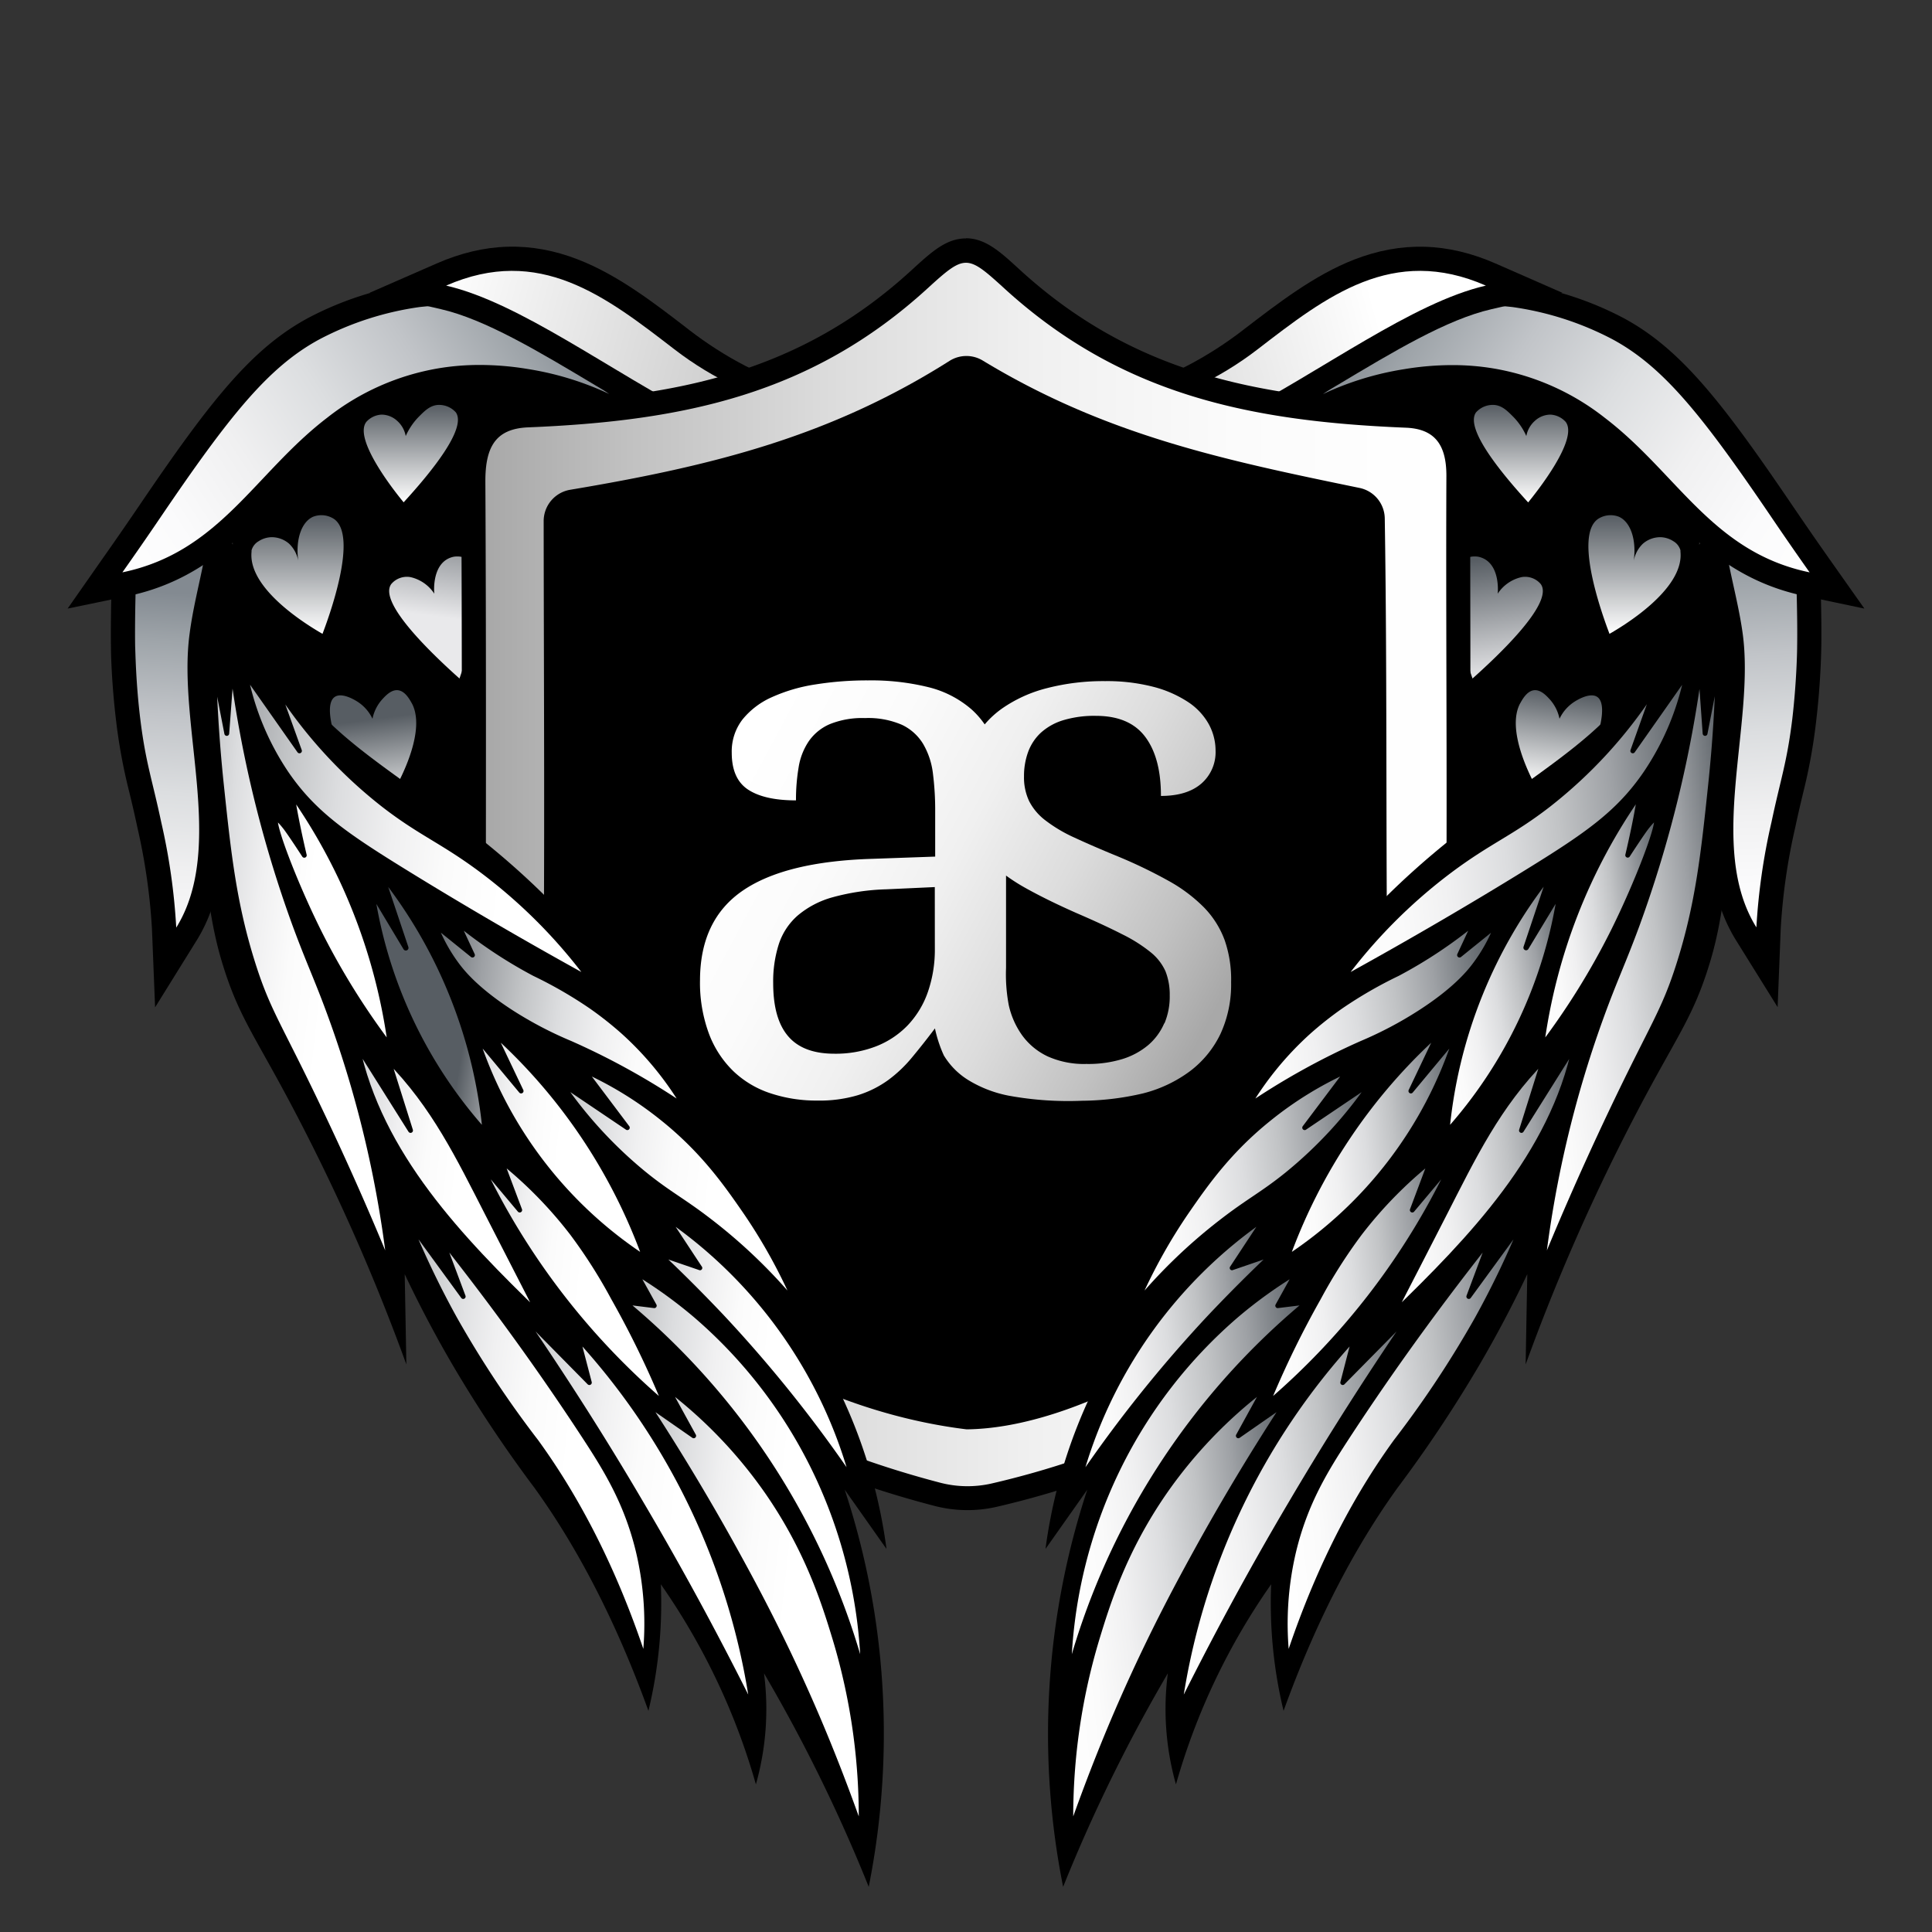 <svg xmlns="http://www.w3.org/2000/svg" xmlns:xlink="http://www.w3.org/1999/xlink" viewBox="0 0 400 400"><rect x="0" y="0" width="400" height="400" fill="#333333" stroke="none"/><defs><style>.a,.ad,.ae,.af,.ag,.ah,.ai,.aj,.ak,.al,.am,.an,.ao,.ap,.aq,.ar,.as,.at,.au,.av,.aw,.ax,.ay,.az,.ba,.bb,.bc,.bd,.be{stroke:#000;}.a{stroke-miterlimit:10;stroke-width:3px;}.b{fill:url(#a);}.c{fill:url(#b);}.d{fill:url(#c);}.e{fill:url(#d);}.f{fill:url(#e);}.g{fill:url(#f);}.h{fill:url(#g);}.i{fill:url(#h);}.j{fill:url(#i);}.k{fill:url(#j);}.l{fill:url(#k);}.m{fill:url(#l);}.n{fill:url(#m);}.o{fill:url(#n);}.p{fill:url(#o);}.q{fill:url(#p);}.r{fill:url(#q);}.s{fill:url(#r);}.t{fill:url(#s);}.u{fill:url(#t);}.v{fill:url(#u);}.w{fill:url(#v);}.x{fill:url(#w);}.y{fill:url(#x);}.z{fill:url(#y);}.aa{fill:url(#z);}.ab{fill:url(#aa);}.ac{fill:url(#ab);}.ad,.ae,.af,.ag,.ah,.ai,.aj,.ak,.al,.am,.an,.ao,.ap,.aq,.ar,.as,.at,.au,.av,.aw,.ax,.ay,.az,.ba,.bb,.bc,.bd,.be{stroke-linecap:round;stroke-linejoin:round;}.ad{fill:url(#ac);}.ae{fill:url(#ad);}.af{fill:url(#ae);}.ag{fill:url(#af);}.ah,.av{stroke-width:1.11px;}.ah{fill:url(#ag);}.ai{fill:url(#ah);}.aj{fill:url(#ai);}.ak{fill:url(#aj);}.al,.az{stroke-width:0.94px;}.al{fill:url(#ak);}.am{fill:url(#al);}.an{fill:url(#am);}.ao{fill:url(#an);}.ap{fill:url(#ao);}.aq{fill:url(#ap);}.ar{fill:url(#aq);}.as{fill:url(#ar);}.at{fill:url(#as);}.au{fill:url(#at);}.av{fill:url(#au);}.aw{fill:url(#av);}.ax{fill:url(#aw);}.ay{fill:url(#ax);}.az{fill:url(#ay);}.ba{fill:url(#az);}.bb{fill:url(#ba);}.bc{fill:url(#bb);}.bd{fill:url(#bc);}.be{fill:url(#bd);}.bf{fill:url(#be);}.bg{fill:url(#bf);}</style><linearGradient id="a" x1="160.55" y1="1203.76" x2="160.55" y2="1173.09" gradientTransform="matrix(0.99, -0.13, 0.03, 0.82, 119.24, -826.22)" gradientUnits="userSpaceOnUse"><stop offset="0" stop-color="#e9e9eb"/><stop offset="1" stop-color="#575d63"/></linearGradient><linearGradient id="b" x1="277.67" y1="149.37" x2="277.67" y2="121.18" gradientTransform="matrix(1, 0, 0, 1, 0, 0)" xlink:href="#a"/><linearGradient id="c" x1="208.08" y1="-223.06" x2="208.08" y2="-247.64" gradientTransform="matrix(1.05, 0.01, -0.04, 1.12, 19.13, 406.33)" gradientUnits="userSpaceOnUse"><stop offset="0" stop-color="#fff"/><stop offset="1" stop-color="#575d63"/></linearGradient><linearGradient id="d" x1="275.79" y1="110.51" x2="275.79" y2="87.94" gradientTransform="matrix(1, 0, 0, 1, 0, 0)" xlink:href="#c"/><linearGradient id="e" x1="925.64" y1="63.16" x2="925.64" y2="43.12" gradientTransform="translate(-588.41 -21.6) rotate(7.58)" xlink:href="#c"/><linearGradient id="f" x1="253.23" y1="132.26" x2="253.23" y2="105.66" gradientTransform="matrix(1, 0, 0, 1, 0, 0)" xlink:href="#c"/><linearGradient id="g" x1="289.33" y1="178.33" x2="289.33" y2="153.36" gradientTransform="matrix(1, 0, 0, 1, 0, 0)" xlink:href="#c"/><linearGradient id="h" x1="-223.39" y1="202.12" x2="-223.39" y2="177.75" gradientTransform="translate(462.99 -43.6) rotate(-5.99)" xlink:href="#c"/><linearGradient id="i" x1="0.47" y1="230.85" x2="0.47" y2="202.4" gradientTransform="translate(234.06 -16.97) rotate(-3.04)" xlink:href="#c"/><linearGradient id="j" x1="314.96" y1="104.02" x2="314.96" y2="83.83" gradientTransform="matrix(1, 0, 0, 1, 0, 0)" xlink:href="#c"/><linearGradient id="k" x1="363.57" y1="200.61" x2="363.57" y2="110.59" gradientTransform="translate(-6.16 21.14) rotate(-3.36)" gradientUnits="userSpaceOnUse"><stop offset="0" stop-color="#fff"/><stop offset="0.19" stop-color="#fbfbfc"/><stop offset="0.36" stop-color="#f0f0f1"/><stop offset="0.54" stop-color="#dcdee0"/><stop offset="0.72" stop-color="#c1c4c8"/><stop offset="0.89" stop-color="#9ea4a9"/><stop offset="1" stop-color="#838a91"/></linearGradient><linearGradient id="l" x1="379.19" y1="124.03" x2="283.83" y2="62.1" gradientTransform="matrix(1, 0, 0, 1, 0, 0)" xlink:href="#k"/><linearGradient id="m" x1="-3792.28" y1="-5930.83" x2="-3857.75" y2="-5846.13" gradientTransform="matrix(0.38, -0.92, -0.92, -0.38, -3735.93, -5699.06)" gradientUnits="userSpaceOnUse"><stop offset="0" stop-color="#fff"/><stop offset="0.48" stop-color="#d7d7d7"/><stop offset="1" stop-color="#b0b0b0"/></linearGradient><linearGradient id="n" x1="-4968.61" y1="374.59" x2="-4968.61" y2="343.92" gradientTransform="matrix(-0.99, -0.13, -0.03, 0.82, -4823.36, -826.22)" xlink:href="#a"/><linearGradient id="o" x1="-4826.45" y1="149.37" x2="-4826.45" y2="121.18" gradientTransform="matrix(-1, 0, 0, 1, -4704.12, 0)" xlink:href="#a"/><linearGradient id="p" x1="-4634.21" y1="-160.02" x2="-4634.21" y2="-184.6" gradientTransform="matrix(-1.05, 0.01, 0.04, 1.12, -4723.24, 406.33)" xlink:href="#c"/><linearGradient id="q" x1="-4828.33" y1="110.51" x2="-4828.33" y2="87.94" gradientTransform="matrix(-1, 0, 0, 1, -4704.12, 0)" xlink:href="#c"/><linearGradient id="r" x1="-4133.93" y1="736.05" x2="-4133.93" y2="716.01" gradientTransform="matrix(-0.99, 0.13, 0.13, 0.99, -4115.71, -21.6)" xlink:href="#c"/><linearGradient id="s" x1="-4850.89" y1="132.26" x2="-4850.89" y2="105.66" gradientTransform="matrix(-1, 0, 0, 1, -4704.12, 0)" xlink:href="#c"/><linearGradient id="t" x1="-4814.79" y1="178.33" x2="-4814.79" y2="153.36" gradientTransform="matrix(-1, 0, 0, 1, -4704.12, 0)" xlink:href="#c"/><linearGradient id="u" x1="-5299.64" y1="-330.54" x2="-5299.64" y2="-354.92" gradientTransform="matrix(-0.99, -0.1, -0.1, 0.99, -5167.11, -43.6)" xlink:href="#c"/><linearGradient id="v" x1="-5096.45" y1="-40.09" x2="-5096.45" y2="-68.55" gradientTransform="matrix(-1, -0.05, -0.05, 1, -4938.17, -16.97)" xlink:href="#c"/><linearGradient id="w" x1="-4789.16" y1="104.02" x2="-4789.16" y2="83.83" gradientTransform="matrix(-1, 0, 0, 1, -4704.12, 0)" xlink:href="#c"/><linearGradient id="x" x1="-4740.53" y1="200.61" x2="-4740.53" y2="110.59" gradientTransform="matrix(-1, -0.06, -0.06, 1, -4689.68, -271.82)" xlink:href="#k"/><linearGradient id="y" x1="-4724.93" y1="124.03" x2="-4820.29" y2="62.1" gradientTransform="matrix(-1, 0, 0, 1, -4704.12, 0)" xlink:href="#k"/><linearGradient id="z" x1="-5731.79" y1="-1209.57" x2="-5797.26" y2="-1124.87" gradientTransform="matrix(-0.38, -0.92, 0.92, -0.38, -968.18, -5699.06)" xlink:href="#m"/><linearGradient id="aa" x1="299.51" y1="181.01" x2="100.49" y2="181.01" gradientUnits="userSpaceOnUse"><stop offset="0" stop-color="#fff"/><stop offset="0.22" stop-color="#fbfbfb"/><stop offset="0.43" stop-color="#f0f0f0"/><stop offset="0.64" stop-color="#dcdcdc"/><stop offset="0.85" stop-color="#c1c1c1"/><stop offset="1" stop-color="#a8a8a8"/></linearGradient><linearGradient id="ab" x1="153.41" y1="159.59" x2="250.43" y2="211.39" xlink:href="#aa"/><linearGradient id="ac" x1="18.66" y1="405.63" x2="47.42" y2="405.63" gradientTransform="translate(253.55 -209.2) rotate(-6.28)" gradientUnits="userSpaceOnUse"><stop offset="0" stop-color="#fff"/><stop offset="0.16" stop-color="#fbfbfb"/><stop offset="0.31" stop-color="#f0f0f1"/><stop offset="0.47" stop-color="#dcdddf"/><stop offset="0.62" stop-color="#c1c3c5"/><stop offset="0.77" stop-color="#9ea1a5"/><stop offset="0.91" stop-color="#73787d"/><stop offset="1" stop-color="#575d63"/></linearGradient><linearGradient id="ad" x1="-20.91" y1="384.64" x2="57.04" y2="384.64" xlink:href="#ac"/><linearGradient id="ae" x1="-46" y1="474.67" x2="-2.43" y2="474.67" xlink:href="#ac"/><linearGradient id="af" x1="-38.5" y1="446.77" x2="1.22" y2="446.77" xlink:href="#ac"/><linearGradient id="ag" x1="-293.9" y1="421.3" x2="-262.21" y2="421.3" gradientTransform="translate(513.96 -254.68) rotate(-9.71)" xlink:href="#ac"/><linearGradient id="ah" x1="-17.98" y1="456.62" x2="25.58" y2="456.62" xlink:href="#ac"/><linearGradient id="ai" x1="-212.53" y1="422.19" x2="-156.01" y2="422.19" gradientTransform="matrix(0.99, -0.14, 0.14, 0.99, 405.59, -234.57)" xlink:href="#ac"/><linearGradient id="aj" x1="-70.75" y1="452.7" x2="-17.23" y2="452.7" xlink:href="#ac"/><linearGradient id="ak" x1="-86.27" y1="484.39" x2="-41.35" y2="484.39" xlink:href="#ac"/><linearGradient id="al" x1="-92.9" y1="510.22" x2="-35.33" y2="510.22" xlink:href="#ac"/><linearGradient id="am" x1="-95.91" y1="537.77" x2="-42.1" y2="537.77" xlink:href="#ac"/><linearGradient id="an" x1="-70.93" y1="520.32" x2="-13.68" y2="520.32" xlink:href="#ac"/><linearGradient id="ao" x1="-47.54" y1="508.56" x2="11.02" y2="508.56" xlink:href="#ac"/><linearGradient id="ap" x1="13.78" y1="415.9" x2="63.65" y2="415.9" xlink:href="#ac"/><linearGradient id="aq" x1="-5054.85" y1="-152.5" x2="-5026.09" y2="-152.5" gradientTransform="matrix(-0.99, -0.11, -0.11, 0.99, -4957.66, -209.2)" xlink:href="#ac"/><linearGradient id="ar" x1="-5094.43" y1="-173.49" x2="-5016.47" y2="-173.49" gradientTransform="matrix(-0.99, -0.11, -0.11, 0.99, -4957.66, -209.2)" xlink:href="#ac"/><linearGradient id="as" x1="-5119.51" y1="-83.45" x2="-5075.94" y2="-83.45" gradientTransform="matrix(-0.99, -0.11, -0.11, 0.99, -4957.66, -209.2)" xlink:href="#ac"/><linearGradient id="at" x1="-5112.02" y1="-111.36" x2="-5072.29" y2="-111.36" gradientTransform="matrix(-0.99, -0.11, -0.11, 0.99, -4957.66, -209.2)" xlink:href="#ac"/><linearGradient id="au" x1="-5324.88" y1="-439.63" x2="-5293.2" y2="-439.63" gradientTransform="matrix(-0.99, -0.17, -0.17, 0.99, -5218.08, -254.68)" xlink:href="#ac"/><linearGradient id="av" x1="-5091.49" y1="-101.51" x2="-5047.93" y2="-101.51" gradientTransform="matrix(-0.99, -0.11, -0.11, 0.99, -4957.66, -209.2)" xlink:href="#ac"/><linearGradient id="aw" x1="-5263.48" y1="-312.63" x2="-5206.95" y2="-312.63" gradientTransform="matrix(-0.99, -0.14, -0.14, 0.99, -5109.71, -234.57)" xlink:href="#ac"/><linearGradient id="ax" x1="-5144.26" y1="-105.43" x2="-5090.74" y2="-105.43" gradientTransform="matrix(-0.99, -0.11, -0.11, 0.99, -4957.66, -209.2)" xlink:href="#ac"/><linearGradient id="ay" x1="-5159.78" y1="-73.74" x2="-5114.87" y2="-73.74" gradientTransform="matrix(-0.99, -0.11, -0.11, 0.99, -4957.66, -209.2)" xlink:href="#ac"/><linearGradient id="az" x1="-5166.41" y1="-47.9" x2="-5108.84" y2="-47.9" gradientTransform="matrix(-0.99, -0.11, -0.11, 0.99, -4957.66, -209.2)" xlink:href="#ac"/><linearGradient id="ba" x1="-5169.43" y1="-20.36" x2="-5115.61" y2="-20.36" gradientTransform="matrix(-0.99, -0.11, -0.11, 0.99, -4957.66, -209.2)" xlink:href="#ac"/><linearGradient id="bb" x1="-5144.44" y1="-37.81" x2="-5087.19" y2="-37.81" gradientTransform="matrix(-0.99, -0.11, -0.11, 0.99, -4957.66, -209.2)" xlink:href="#ac"/><linearGradient id="bc" x1="-5121.05" y1="-49.57" x2="-5062.49" y2="-49.57" gradientTransform="matrix(-0.99, -0.11, -0.11, 0.99, -4957.66, -209.2)" xlink:href="#ac"/><linearGradient id="bd" x1="-5059.73" y1="-142.23" x2="-5009.86" y2="-142.23" gradientTransform="matrix(-0.99, -0.11, -0.11, 0.99, -4957.66, -209.2)" xlink:href="#ac"/><linearGradient id="be" x1="338.41" y1="131.27" x2="338.41" y2="106.7" gradientTransform="matrix(1, 0, 0, 1, 0, 0)" xlink:href="#c"/><linearGradient id="bf" x1="-4765.71" y1="131.27" x2="-4765.71" y2="106.7" gradientTransform="matrix(-1, 0, 0, 1, -4704.12, 0)" xlink:href="#c"/></defs><path class="a" d="M228.27,179.65l8.23-7.87a104.44,104.44,0,0,1-11.34,29.13c-6.24,10.77-16.73,24.15-16.83,24.29h0l12.1-6.25.35-.18A61.23,61.23,0,0,0,235,208.91c-4.12,8.25-9,17.78-14,26.21l-5.44,9.14,9.41-4.95a92.3,92.3,0,0,0,28.13-22.73c2.67-5.38,10.25-14.74,10.25-14.74l25.06-20.55c.11-.17,29.82-20.8,29.82-20.8,23-14.45,31.8-28.33,33.31-45.63-14.09,11.38-35.09,14.18-59.8,17.26-25.91,3.22-36.19,1.17-53.37.14l-7.19,4.35a96.82,96.82,0,0,1-2.86,43Z"/><path d="M351.49,114.86A19.76,19.76,0,0,0,350.13,103c-1.16-2.42-8.67-11.84-18.71-18.48-4.74-3.14-16.44-10.65-33-10.61a57.18,57.18,0,0,0-31.8,10c-5.29,3.34-12,10.56-20.59,19.37-9.55,9.84-13.21,25-13.21,25l-1.66,8.34c13.75.58,25.35,1.65,42.48,0C303.58,133.84,335.3,128.75,351.49,114.86Z"/><path class="b" d="M319,120.93a4.23,4.23,0,0,0-4-1.44,8,8,0,0,0-4.92,3.43c.07-.51.52-6.69-4-7.65a4.72,4.72,0,0,0-3.05.53c-5.08,2.88-.73,17.31,1.84,24.68C309.75,136.11,321.84,124.88,319,120.93Z"/><path class="c" d="M271.25,121.24a4.19,4.19,0,0,0-3.17.75c-4.18,3.32,2.73,19.22,6.61,27.38,4.44-2.73,10.37-7.51,12.77-14.83.72-2.22,2.05-6.27,0-8.39-1.45-1.5-4-1.43-5.56-1-3.54,1.07-4.78,5-4.92,5.54C276.23,125.43,274.05,121.74,271.25,121.24Z"/><path class="d" d="M243.71,133.22a4.82,4.82,0,0,0-4.62.44c-5.56,4,.62,23.32,1.68,26.59,2.64-1.54,16.64-9.93,16.08-18.73l0-.32a3.38,3.38,0,0,0-1.48-2.12,5.07,5.07,0,0,0-2.72-1,5.71,5.71,0,0,0-3.95,1.45,7.56,7.56,0,0,0-2.11,3.94C247.37,138.49,246.18,134.43,243.71,133.22Z"/><path class="e" d="M270.11,90.39c1.8-.28,3.33,1.21,3.69,1.55a6,6,0,0,1,1.76,3.74,13.24,13.24,0,0,1,1.61-4.06c.89-1.48,2-3.38,3.86-3.65a4.4,4.4,0,0,1,3.52,1.35c3.13,3.51-5.67,16.44-9.05,21.19-.9-.88-11.34-11.27-8.72-17C267,93,268.1,90.7,270.11,90.39Z"/><path class="f" d="M317.64,142.9c1.38-.13,2.55,1.16,3.24,1.91a8.49,8.49,0,0,1,2,4,8.52,8.52,0,0,1,3.1-3.53c.47-.3,3.19-2,4.7-1s.94,4.2.76,5.2c-1.28,7.1-10.06,11.54-13.6,13.12-1.14-2.14-5.91-11.46-3.18-16.85C315.09,145,316.06,143.05,317.64,142.9Z"/><path class="g" d="M246.12,111.33a4.06,4.06,0,0,1,3.67-.61,4.24,4.24,0,0,1,2.33,3.18c2.5-5.35,5.7-8.68,8.18-8.19a2.7,2.7,0,0,1,1.27.66c2.35,2.25-.42,8.66-1.83,11.92a53.17,53.17,0,0,1-8.94,14,20.67,20.67,0,0,1-3.64-4.18A20.4,20.4,0,0,1,244,118.5C244,116.34,243.88,112.93,246.12,111.33Z"/><path class="h" d="M285.45,153.57a4.31,4.31,0,0,1,2.22,2.33,8.14,8.14,0,0,1,.18,6.17c1.66-3.31,4.3-5.3,6.81-5.09a4.78,4.78,0,0,1,3.56,2.08c2.7,4.7-9.56,16.45-12.57,19.27a44.45,44.45,0,0,1-4.36-11.4c-.92-4-2.44-10.62.45-12.77A4.13,4.13,0,0,1,285.45,153.57Z"/><path class="i" d="M256.31,157.09c1.57.52,2.24,2.12,2.61,3a9.78,9.78,0,0,1-.29,7.35c2-4.21,5.75-6.22,8.47-5.36a5,5,0,0,1,3.13,3.19c1.25,3.87-2.64,8.06-4.18,9.71a22.93,22.93,0,0,1-12.62,6.64,43.51,43.51,0,0,1-2.85-14.77c-.11-7.39,1.88-8.89,2.52-9.29A4.18,4.18,0,0,1,256.31,157.09Z"/><path class="j" d="M240.34,213.87a50,50,0,0,1-5.34-15.8c-1.09-7.06.2-9.4,1.27-10.6.14-.15,2.23-2.44,4.46-2,2.66.48,4.91,4.72,4.46,10.66,0,0,2.9-5.69,5.5-6.16a5.6,5.6,0,0,1,6.08,3.62c.5,1.62-.11,3.58-4.87,9.05A98.44,98.44,0,0,1,240.34,213.87Z"/><path class="k" d="M309.39,83.84c1.65.13,2.79,1.32,4,2.54a13.59,13.59,0,0,1,2.62,3.9,5.52,5.52,0,0,1,1.77-3.15A4.82,4.82,0,0,1,321,85.84a4.55,4.55,0,0,1,3.16,1.51c2.72,3.59-6.1,14.61-7.77,16.67-5.65-6.17-13.09-15.27-10.82-18.61A4.64,4.64,0,0,1,309.39,83.84Z"/><path class="l" d="M361.52,193.36c-6.86-11-5.37-25.16-3.93-38.84.87-8.28,1.69-16.09.73-23-.44-3.22-1.16-6.48-1.85-9.64-.41-1.82-.82-3.71-1.19-5.6l-1.06-5.49,4.8,2.87c3.31,2,10.53,2.89,13,3.08l2.21.16.11,2.21c0,.06.31,8.38.21,14.73,0,1.76-.18,8.06-1.06,15.29a110,110,0,0,1-2.67,14.23c-.5,2.1-1.07,4.48-1.69,7.46a126.43,126.43,0,0,0-3,21.32l-.32,8.14Z"/><path d="M357.74,115.8c4.55,2.73,14.13,3.43,14.13,3.43s.31,8.27.21,14.58c0,1.08-.13,7.51-1,15-1.11,9.11-2.41,12.38-4.33,21.48A129.67,129.67,0,0,0,363.64,192c-10.35-16.62-.23-42-2.84-60.86-.72-5.2-2.07-10.23-3.06-15.38m-7-10,2.13,11c.37,1.93.79,3.84,1.2,5.68.71,3.25,1.38,6.31,1.82,9.44.91,6.6.1,14.27-.75,22.38-1.48,14.11-3,28.7,4.3,40.44l8.6,13.82.64-16.27a124.94,124.94,0,0,1,3-20.91c.62-2.94,1.19-5.3,1.69-7.39A113.16,113.16,0,0,0,376,149.43c.89-7.35,1.05-13.76,1.08-15.55.09-5.8-.16-13.21-.21-14.74v-4.56l-4.63-.34c-3.5-.26-9.52-1.28-11.94-2.73l-9.6-5.74Z"/><path class="m" d="M374.15,121c-14.14-2.94-22.4-11.68-30.39-20.14a110.53,110.53,0,0,0-13-12.36,48.05,48.05,0,0,0-21.91-9.72,49.53,49.53,0,0,0-8.18-.67,59.44,59.44,0,0,0-9.53.81A60.12,60.12,0,0,0,275,83.82l-2.38-4.38a71.21,71.21,0,0,0,12-11.22l.84-1.12a27.7,27.7,0,0,0,3.35-5l.57-1.4,1.5-.15c1.31-.12,3.61-.19,6.5-.19a143.41,143.41,0,0,1,16.17.78A66,66,0,0,1,334.94,68c11.2,6,19.55,16.56,34,37.91,2.58,3.8,5.18,7.56,7.72,11.16l3.65,5.18Z"/><path d="M297.3,62.81a140,140,0,0,1,15.83.76,63.41,63.41,0,0,1,20.63,6.63c10.68,5.73,18.79,15.94,33.15,37.11q3.82,5.63,7.75,11.19c-20.16-4.18-27.35-20.51-42.41-32a50.92,50.92,0,0,0-23-10.21,51.59,51.59,0,0,0-8.6-.7,60.76,60.76,0,0,0-9.92.84,62.43,62.43,0,0,0-16.83,5.16,73.27,73.27,0,0,0,12.65-11.84c1.89-2.53,3.7-4.77,4.5-6.73,1.24-.12,3.54-.18,6.26-.18m0-5c-1.72,0-4.87,0-6.73.2l-3,.29-1.14,2.81a27.31,27.31,0,0,1-3,4.49l-.85,1.12c-2.54,3.4-9.57,9.52-11.29,10.6L276,86.08a58.25,58.25,0,0,1,15.49-4.75,57.53,57.53,0,0,1,9.14-.77,46.75,46.75,0,0,1,7.77.63,45.66,45.66,0,0,1,20.8,9.25,107.65,107.65,0,0,1,12.73,12.09c8.25,8.74,16.79,17.77,31.7,20.87L386,126l-7.3-10.35c-2.56-3.63-5.14-7.37-7.69-11.12-14.73-21.71-23.27-32.45-34.93-38.71a68.09,68.09,0,0,0-22.31-7.17,145.36,145.36,0,0,0-16.51-.81Z"/><path d="M323.47,60.62l-13.84-6.07c-9.91-4.34-19.47-4.61-29.23-.82-8.27,3.21-15.73,9-22.94,14.52l-.12.1C242.9,79.47,223.75,86.44,204.5,80.89l-2.31-.34-3,7.68,1,1.06c9.89,10.37,22.74,13.51,38.18,9.33,12.79-3.46,25.83-11.28,38.44-18.84,11.7-7,22.76-13.66,32-15.77Z"/><path class="n" d="M307.63,59.13c-19.28-8.44-32.93,2.15-47.24,13.18-16.33,12.58-36.34,16.47-56.61,13.53C232.55,116,277.2,66.14,307.63,59.13Z"/><path class="a" d="M171.73,179.65l-8.23-7.87a104.44,104.44,0,0,0,11.34,29.13c6.24,10.77,16.73,24.15,16.83,24.29h0L179.57,219l-.35-.18A61.23,61.23,0,0,1,165,208.91c4.12,8.25,9,17.78,14,26.21l5.44,9.14-9.41-4.95A92.3,92.3,0,0,1,147,216.58c-2.67-5.38-10.25-14.74-10.25-14.74l-25.06-20.55c-.11-.17-29.82-20.8-29.82-20.8C58.8,146,50,132.16,48.51,114.86,62.6,126.24,83.6,129,108.31,132.12c25.91,3.22,36.19,1.17,53.37.14l7.19,4.35a96.82,96.82,0,0,0,2.86,43Z"/><path d="M48.51,114.86A19.76,19.76,0,0,1,49.87,103c1.16-2.42,8.67-11.84,18.71-18.48,4.74-3.14,16.44-10.65,33-10.61a57.18,57.18,0,0,1,31.8,10c5.29,3.34,12.05,10.56,20.59,19.37,9.55,9.84,13.21,25,13.21,25l1.66,8.34c-13.75.58-25.35,1.65-42.48,0C96.42,133.84,64.7,128.75,48.51,114.86Z"/><path class="o" d="M81,120.93a4.23,4.23,0,0,1,4-1.44,8,8,0,0,1,4.92,3.43c-.07-.51-.52-6.69,4-7.65a4.72,4.72,0,0,1,3.05.53c5.08,2.88.73,17.31-1.84,24.68C90.25,136.11,78.16,124.88,81,120.93Z"/><path class="p" d="M128.75,121.24a4.19,4.19,0,0,1,3.17.75c4.18,3.32-2.73,19.22-6.61,27.38-4.44-2.73-10.37-7.51-12.77-14.83-.72-2.22-2.05-6.27,0-8.39,1.45-1.5,4-1.43,5.56-1,3.54,1.07,4.78,5,4.92,5.54C123.77,125.43,126,121.74,128.75,121.24Z"/><path class="q" d="M156.29,133.22a4.82,4.82,0,0,1,4.62.44c5.56,4-.62,23.32-1.68,26.59-2.64-1.54-16.64-9.93-16.08-18.73l0-.32a3.38,3.38,0,0,1,1.48-2.12,5.07,5.07,0,0,1,2.72-1,5.71,5.71,0,0,1,3.95,1.45,7.56,7.56,0,0,1,2.11,3.94C152.63,138.49,153.82,134.43,156.29,133.22Z"/><path class="r" d="M129.89,90.39c-1.8-.28-3.33,1.21-3.69,1.55a6,6,0,0,0-1.76,3.74,13.24,13.24,0,0,0-1.61-4.06c-.89-1.48-2-3.38-3.86-3.65a4.4,4.4,0,0,0-3.52,1.35c-3.13,3.51,5.67,16.44,9,21.19.9-.88,11.34-11.27,8.72-17C133,93,131.9,90.7,129.89,90.39Z"/><path class="s" d="M82.36,142.9c-1.38-.13-2.55,1.16-3.24,1.91a8.49,8.49,0,0,0-2,4,8.52,8.52,0,0,0-3.1-3.53c-.47-.3-3.19-2-4.7-1s-.94,4.2-.76,5.2c1.28,7.1,10.06,11.54,13.6,13.12,1.14-2.14,5.91-11.46,3.18-16.85C84.91,145,83.94,143.05,82.36,142.9Z"/><path class="t" d="M153.88,111.33a4.06,4.06,0,0,0-3.67-.61,4.24,4.24,0,0,0-2.33,3.18c-2.5-5.35-5.7-8.68-8.18-8.19a2.7,2.7,0,0,0-1.27.66c-2.35,2.25.42,8.66,1.83,11.92a53.17,53.17,0,0,0,8.94,14,20.67,20.67,0,0,0,3.64-4.18A20.4,20.4,0,0,0,156,118.5C156.05,116.34,156.12,112.93,153.88,111.33Z"/><path class="u" d="M114.55,153.57a4.31,4.31,0,0,0-2.22,2.33,8.14,8.14,0,0,0-.18,6.17c-1.66-3.31-4.3-5.3-6.81-5.09a4.78,4.78,0,0,0-3.56,2.08c-2.7,4.7,9.56,16.45,12.57,19.27a44.45,44.45,0,0,0,4.36-11.4c.92-4,2.44-10.62-.45-12.77A4.13,4.13,0,0,0,114.55,153.57Z"/><path class="v" d="M143.69,157.09c-1.57.52-2.24,2.12-2.61,3a9.78,9.78,0,0,0,.29,7.35c-2-4.21-5.75-6.22-8.47-5.36a5,5,0,0,0-3.13,3.19c-1.25,3.87,2.64,8.06,4.18,9.71a22.93,22.93,0,0,0,12.62,6.64,43.51,43.51,0,0,0,2.85-14.77c.11-7.39-1.88-8.89-2.52-9.29A4.18,4.18,0,0,0,143.69,157.09Z"/><path class="w" d="M159.66,213.87a50,50,0,0,0,5.34-15.8c1.09-7.06-.2-9.4-1.27-10.6-.14-.15-2.23-2.44-4.46-2-2.66.48-4.91,4.72-4.46,10.66,0,0-2.9-5.69-5.5-6.16a5.6,5.6,0,0,0-6.08,3.62c-.5,1.62.11,3.58,4.87,9.05A98.44,98.44,0,0,0,159.66,213.87Z"/><path class="x" d="M90.61,83.84c-1.65.13-2.79,1.32-4,2.54A13.59,13.59,0,0,0,84,90.28a5.52,5.52,0,0,0-1.77-3.15A4.82,4.82,0,0,0,79,85.84a4.55,4.55,0,0,0-3.16,1.51C73.08,90.94,81.9,102,83.57,104c5.65-6.17,13.09-15.27,10.82-18.61A4.64,4.64,0,0,0,90.61,83.84Z"/><path class="y" d="M34,192.15a127.43,127.43,0,0,0-3-21.32c-.63-3-1.2-5.36-1.71-7.46a110.88,110.88,0,0,1-2.68-14.23c-.89-7.24-1.05-13.52-1.08-15.28-.09-5.8.15-13.22.19-14.65l.08-2.24,2.24-.22c2.5-.19,9.72-1.11,13-3.09l4.79-2.88-1.05,5.5c-.37,1.89-.78,3.78-1.18,5.61-.69,3.15-1.4,6.41-1.84,9.63-1,6.91-.12,14.73.76,23,1.45,13.68,3,27.83-3.88,38.85l-4.3,6.92Z"/><path d="M42.26,115.8c-1,5.15-2.33,10.19-3,15.38-2.59,18.91,7.56,44.24-2.77,60.87a129.54,129.54,0,0,0-3.09-21.74c-1.93-9.1-3.24-12.36-4.36-21.47-.92-7.5-1-13.93-1.06-15-.1-6.3.19-14.55.19-14.57s9.59-.72,14.13-3.45m7-10-9.59,5.76c-2.42,1.45-8.43,2.47-11.93,2.74l-4.62.35v4.55c-.05,1.64-.28,9-.19,14.75,0,1.79.2,8.21,1.1,15.54A114.52,114.52,0,0,0,26.77,164c.5,2.08,1.07,4.45,1.69,7.39a125.65,125.65,0,0,1,3,20.9l.65,16.27,8.59-13.83c7.3-11.75,5.74-26.33,4.25-40.44-.87-8.11-1.68-15.78-.78-22.39.43-3.12,1.1-6.19,1.81-9.43.41-1.85.82-3.76,1.19-5.68l2.11-11Z"/><path class="z" d="M23.3,117.06c2.54-3.6,5.14-7.36,7.72-11.16C45.51,84.55,53.86,74,65.06,68a66,66,0,0,1,21.47-6.9,143.41,143.41,0,0,1,16.17-.78c2.89,0,5.19.07,6.5.19l1.5.15.57,1.4a27.7,27.7,0,0,0,3.35,5l.84,1.12a71.21,71.21,0,0,0,12,11.22l-2.38,4.38a60.12,60.12,0,0,0-16.16-4.95,59.44,59.44,0,0,0-9.53-.81,49.53,49.53,0,0,0-8.18.67,48.05,48.05,0,0,0-21.91,9.72,110.53,110.53,0,0,0-13,12.36C48.25,109.27,40,118,25.85,121l-6.2,1.29Z"/><path d="M102.7,62.81c2.72,0,5,.06,6.26.18.8,2,2.61,4.2,4.5,6.73a73.27,73.27,0,0,0,12.65,11.84,62.43,62.43,0,0,0-16.83-5.16,60.76,60.76,0,0,0-9.92-.84,51.59,51.59,0,0,0-8.6.7,50.92,50.92,0,0,0-23,10.21C52.69,98,45.5,114.32,25.34,118.5q3.93-5.56,7.75-11.19C47.45,86.14,55.56,75.93,66.24,70.2a63.41,63.41,0,0,1,20.63-6.63,140,140,0,0,1,15.83-.76m0-5h0a145.13,145.13,0,0,0-16.51.81,68.09,68.09,0,0,0-22.31,7.17c-11.66,6.26-20.2,17-34.93,38.71-2.55,3.75-5.13,7.49-7.69,11.12L14,126l12.4-2.57c14.91-3.1,23.45-12.13,31.7-20.87A107.65,107.65,0,0,1,70.79,90.44a45.66,45.66,0,0,1,20.8-9.25,46.75,46.75,0,0,1,7.77-.63,56,56,0,0,1,9.14.78A57.87,57.87,0,0,1,124,86.08l4.77-8.76c-1.72-1.08-8.75-7.2-11.29-10.6l-.85-1.12a27.31,27.31,0,0,1-3-4.49l-1.14-2.81-3-.29c-1.86-.17-5-.2-6.73-.2Z"/><path d="M91.25,64c9.2,2.11,20.26,8.75,32,15.77,12.61,7.56,25.65,15.38,38.44,18.84,15.44,4.18,28.29,1,38.18-9.33l1-1.06-3-7.68-2.31.34c-19.25,5.55-38.4-1.42-52.84-12.54l-.12-.1c-7.21-5.56-14.67-11.31-22.94-14.52-9.76-3.79-19.32-3.52-29.23.82L76.53,60.62Z"/><path class="aa" d="M92.37,59.13c19.28-8.44,32.93,2.15,47.24,13.18C155.94,84.89,176,88.78,196.22,85.84,167.45,116,122.8,66.14,92.37,59.13Z"/><path d="M200,49.36h0c-4.09,0-7.12,2.77-11.31,6.61-23,21.07-48.45,26.23-79.56,27.5-9.1.37-13.69,5.8-13.64,16.15.17,31.64.14,63.82.11,94.94l0,15.41c.12,26.76,10.56,49.68,31,68.13,16.6,15,39.7,26.61,66.8,33.66a27.08,27.08,0,0,0,13,.2c18.61-4.32,45.26-13.46,66.48-32.51,20.4-18.31,30.92-41.24,31.28-68.15.38-23.67.32-47.72.27-71,0-13.7-.07-27.86,0-41.79,0-5.39-1.67-14.51-13.19-15-31.38-1.28-57-6.49-80.21-27.76-3.9-3.59-7-6.42-11.06-6.42Z"/><path class="ab" d="M100.58,210c0-36.8.11-73.59-.09-110.38,0-7,2.05-10.86,8.84-11.14,32.21-1.31,58.73-6.84,82.74-28.8,7.66-7,8.15-7,15.61-.2,24.17,22.19,50.92,27.75,83.39,29.07,5.9.24,8.41,3.43,8.39,10-.16,37.58.34,75.16-.26,112.73-.73,55.06-46.95,85-93.89,95.86a22.43,22.43,0,0,1-10.65-.16C147.29,294.6,100.83,264.8,100.58,210Z"/><path d="M118,101.41c29.89-5,54-11.13,78.6-26.7a6.54,6.54,0,0,1,6.87-.06c25.5,15.47,49.89,20.58,78,26.37a6.54,6.54,0,0,1,5.23,6.31c.57,35.79.12,72.9.71,109.2-.08,18.54-8,33.34-20,45.62-15.24,15.54-44.51,33.54-67.29,33.78-42.2-5.15-88.95-37.53-87.67-85,.38-34.1.14-68.21.11-103A6.58,6.58,0,0,1,118,101.41Z"/><path class="ac" d="M253.55,194.64a19.22,19.22,0,0,0-4.24-6.73,32.25,32.25,0,0,0-7.3-5.5,100.63,100.63,0,0,0-10.62-5.12c-3.47-1.42-6.43-2.71-8.91-3.86a30.37,30.37,0,0,1-6-3.55,11.68,11.68,0,0,1-3.4-4,11.48,11.48,0,0,1-1.07-5.16,14.52,14.52,0,0,1,.84-5,10.23,10.23,0,0,1,2.63-4,12.13,12.13,0,0,1,4.63-2.6,22.21,22.21,0,0,1,6.8-.91q6.94,0,10.2,4.35t3.25,12.23q5.41,0,8.37-2.56a8.62,8.62,0,0,0,2.94-6.84,11.43,11.43,0,0,0-1.45-5.54,13.16,13.16,0,0,0-4.36-4.58,23.88,23.88,0,0,0-7.18-3.1,38.47,38.47,0,0,0-9.86-1.15,46.67,46.67,0,0,0-12.08,1.46,28.43,28.43,0,0,0-9.32,4.24,19.4,19.4,0,0,0-3.55,3.26,17.52,17.52,0,0,0-2.68-3.07,21.4,21.4,0,0,0-8.94-4.63,49.44,49.44,0,0,0-12.53-1.41,67.63,67.63,0,0,0-10.93.84,34.51,34.51,0,0,0-9,2.64,16.34,16.34,0,0,0-6.07,4.62,10.81,10.81,0,0,0-2.22,6.88c0,3.62,1.14,6.16,3.4,7.64s5.57,2.22,9.9,2.22a40.06,40.06,0,0,1,.54-6.8,13.36,13.36,0,0,1,2.1-5.43,10.17,10.17,0,0,1,4.35-3.55,17.89,17.89,0,0,1,7.3-1.26,17.55,17.55,0,0,1,7.68,1.41,10.28,10.28,0,0,1,4.39,4,15.83,15.83,0,0,1,2,6.12,60,60,0,0,1,.46,7.75v9.4l-13,.46q-18,.54-26.82,6.57t-8.87,18.49a30.37,30.37,0,0,0,1.84,11.12,21.17,21.17,0,0,0,5.08,7.8,20.24,20.24,0,0,0,7.72,4.58,30.14,30.14,0,0,0,9.66,1.49,27.73,27.73,0,0,0,8.37-1.11,21.61,21.61,0,0,0,6.23-3.09,27.41,27.41,0,0,0,5-4.74q2.29-2.75,4.74-6a26.94,26.94,0,0,0,1.84,5.59,15.27,15.27,0,0,0,5.2,5.19,25.15,25.15,0,0,0,8.14,3.13,68.45,68.45,0,0,0,15.27,1.07,56.84,56.84,0,0,0,12.65-1.53,27.59,27.59,0,0,0,9.74-4.62,21.07,21.07,0,0,0,6.27-7.68,24.4,24.4,0,0,0,2.21-10.7A24.85,24.85,0,0,0,253.55,194.64Zm-60,1.76a26.73,26.73,0,0,1-1.45,9,19.07,19.07,0,0,1-4.17,6.88,18.31,18.31,0,0,1-6.57,4.36,23.14,23.14,0,0,1-8.6,1.52c-4.33,0-7.52-1.2-9.59-3.63s-3.09-6.07-3.09-11a25.31,25.31,0,0,1,1.18-8.1,13.37,13.37,0,0,1,3.94-5.92,19,19,0,0,1,7.22-3.75,46.9,46.9,0,0,1,11.12-1.64l10-.46Zm47.49,15.47a12.34,12.34,0,0,1-3.32,4.51,15.35,15.35,0,0,1-5.39,2.9,24.17,24.17,0,0,1-7.41,1,18.39,18.39,0,0,1-8-1.56,13.8,13.8,0,0,1-5.23-4.28,17.05,17.05,0,0,1-2.83-6.31,34.13,34.13,0,0,1-.57-7.71V181.28a39,39,0,0,0,4.12,2.62q4.47,2.49,10.51,5.16,5.66,2.44,9.4,4.36a31.32,31.32,0,0,1,5.92,3.74,10.67,10.67,0,0,1,3.06,3.93,13.12,13.12,0,0,1,.88,5A14.22,14.22,0,0,1,241.09,211.87Z"/><path d="M356.36,130.21c-1.26-15.19-7.8-20.85-7.8-20.85L344.69,118a43,43,0,0,1-1,11.41c-5.07,22-25.65,28.82-48.85,48.95-17.7,15.37-27.72,30.5-39,47.55a279.33,279.33,0,0,0-26.5,50.64c1.47-1.16,3-2.33,4.71-3.48.6-.42,1.19-.82,1.78-1.2a107.66,107.66,0,0,0-19.37,48.82l8.65-12.26a161.51,161.51,0,0,0-5,82.22c3.07-7.66,6.66-15.77,10.86-24.21,3.56-7.17,7.21-13.83,10.82-20a57.39,57.39,0,0,0,1.68,23,137.21,137.21,0,0,1,19.71-41.43,96.26,96.26,0,0,0,.24,11.71,95.17,95.17,0,0,0,2.33,14.49c8-22.15,16.83-36.79,23.61-46.19a272.79,272.79,0,0,0,17-25.54c4.51-7.73,7.78-14.3,9.85-18.68q-.18,9.35-.34,18.69a423.37,423.37,0,0,1,22-50.25C347,214.56,350.49,211.05,354.1,199,360.58,177.43,357.62,145.4,356.36,130.21Z"/><path class="ad" d="M319.17,216.64a117.12,117.12,0,0,1,20.34-52.2c-.73,5.2-2.51,12.62-2.51,12.62s3-4.63,4-5.89,1.63-1.81,1.85-1.7c1,.5-3.77,13.12-8.9,23.42A151,151,0,0,1,319.17,216.64Z"/><path class="ae" d="M300.25,180.21c8.18-6.11,12.65-7.62,20.3-13.54a97.35,97.35,0,0,0,22.25-24.53l-4.75,13.32q5.63-8,11.24-16a55.83,55.83,0,0,1-8.5,20.54c-5.7,8.38-12.34,12.92-24.77,20.59-10.44,6.44-23.25,14-38.19,22.22A109.07,109.07,0,0,1,300.25,180.21Z"/><path class="af" d="M273,268.74a106.72,106.72,0,0,1,8.52-13.39,87.26,87.26,0,0,1,14.7-15l-3.82,10.18,8.23-9.81a148.89,148.89,0,0,1-38.32,50.06A196,196,0,0,1,273,268.74Z"/><path class="ag" d="M301.41,214.7a86.12,86.12,0,0,1-34.94,45.75,114.84,114.84,0,0,1,31.4-46.67l-5.76,12.1Z"/><path class="ah" d="M323.08,184.4a95.14,95.14,0,0,1-23.57,50.13,100.35,100.35,0,0,1,21.66-53.87q-2.61,7.77-5.21,15.53Z"/><path class="ai" d="M299,251.45c6.09-11.91,11.14-22.49,20.61-32.06L315,234.05l11.07-17.64c-4.71,22.66-21.58,40.11-37.7,55.71Q293.71,261.79,299,251.45Z"/><path class="aj" d="M270.9,213.69a72.26,72.26,0,0,1,6.7-5.3,88.79,88.79,0,0,1,11.76-6.79A95.72,95.72,0,0,0,305.29,191c-1,2.25-2.07,4.49-3.11,6.74l7.75-6.26a34.14,34.14,0,0,1-4.72,8.46c-1.15,1.51-4.09,5.09-11.22,9.68A79.24,79.24,0,0,1,281.9,216a149.61,149.61,0,0,0-23.62,13.13A66.5,66.5,0,0,1,270.9,213.69Z"/><path class="ak" d="M245.89,250.58c3.84-5.55,8.62-12.36,16.91-19a74.92,74.92,0,0,1,16.27-10l-8.95,11.89,13.77-9.29a89.13,89.13,0,0,1-17.36,18.92c-5.09,4.12-8,5.47-13.66,9.86a111,111,0,0,0-17.77,17.19A112,112,0,0,1,245.89,250.58Z"/><path class="al" d="M223.48,306.42a96.33,96.33,0,0,1,38.4-54.24l-6.81,10.34,8.45-2.9q-6.39,6-12.92,12.89A277.77,277.77,0,0,0,223.48,306.42Z"/><path class="am" d="M231.46,304.11A99.51,99.51,0,0,1,256,272.33a95,95,0,0,1,12.37-8.9l-3.83,6.9,6.14-.76a149.69,149.69,0,0,0-49.43,77.12A101,101,0,0,1,231.46,304.11Z"/><path class="an" d="M248,320.56c-3.65,6.63-9.39,17.11-15.74,31.53-4.6,10.46-8,19.63-10.53,26.78a127.61,127.61,0,0,1,5.39-39.55c2.25-7.4,5.64-18.29,14-30.38a95.73,95.73,0,0,1,20.73-21.61l-5.47,9.94,9.73-6.77C258.73,301.78,252.73,312,248,320.56Z"/><path class="ao" d="M244.13,353.88a142.36,142.36,0,0,1,36.28-76.94L278,286.25l14.67-14.88c-8.39,12.21-16.95,25.5-25.43,39.9C258.52,326,250.87,340.31,244.13,353.88Z"/><path class="ap" d="M305.82,273.05A214.22,214.22,0,0,1,289,298.44c-6.79,9.36-15.42,23.78-22.46,45.32A65,65,0,0,1,267.89,321c2.41-9.9,6.62-16.69,10.88-23.24,6.87-10.53,16.66-24.68,29.79-41.25l-4.46,11.92,11.36-15.57A185.51,185.51,0,0,1,305.82,273.05Z"/><path class="aq" d="M354.13,162.78c-1.45,13.74-2.58,24.36-6.52,36.78-3.17,10-5.42,12.5-14,30.56-6.46,13.59-11.24,24.89-14.29,32.38a227.5,227.5,0,0,1,12.16-51.8c2.88-7.95,4.61-11.37,7.54-19.35a249.14,249.14,0,0,0,13-53.5l1,14q1.37-7,2.72-14C355.6,144.06,355.21,152.63,354.13,162.78Z"/><path d="M43.64,130.21c1.26-15.19,7.8-20.85,7.8-20.85L55.31,118a43,43,0,0,0,1,11.41c5.07,22,25.65,28.82,48.85,48.95,17.7,15.37,27.72,30.5,39,47.55a279.33,279.33,0,0,1,26.5,50.64c-1.47-1.16-3-2.33-4.71-3.48-.6-.42-1.19-.82-1.78-1.2a107.66,107.66,0,0,1,19.37,48.82l-8.65-12.26a161.07,161.07,0,0,1,7.25,33.9,162.42,162.42,0,0,1-2.28,48.32c-3.07-7.66-6.66-15.77-10.86-24.21-3.56-7.17-7.21-13.83-10.82-20a57.39,57.39,0,0,1-1.68,23,137.45,137.45,0,0,0-7.68-20.63,138.56,138.56,0,0,0-12-20.8,96.26,96.26,0,0,1-.24,11.71,95.17,95.17,0,0,1-2.33,14.49c-8-22.15-16.83-36.79-23.61-46.19a272.79,272.79,0,0,1-17-25.54c-4.51-7.73-7.78-14.3-9.85-18.68q.18,9.35.34,18.69a423.37,423.37,0,0,0-22-50.25C53,214.56,49.51,211.05,45.9,199,39.42,177.43,42.38,145.4,43.64,130.21Z"/><path class="ar" d="M80.83,216.64a118.15,118.15,0,0,0-9.85-34,118,118,0,0,0-10.49-18.18c.73,5.2,2.51,12.62,2.51,12.62s-3-4.63-4-5.89-1.63-1.81-1.85-1.7c-1,.5,3.77,13.12,8.9,23.42A151,151,0,0,0,80.83,216.64Z"/><path class="as" d="M99.75,180.21c-8.18-6.11-12.65-7.62-20.3-13.54A97.35,97.35,0,0,1,57.2,142.14L62,155.46q-5.62-8-11.24-16A55.83,55.83,0,0,0,59.21,160c5.7,8.38,12.34,12.92,24.77,20.59,10.44,6.44,23.25,14,38.19,22.22A109.07,109.07,0,0,0,99.75,180.21Z"/><path class="at" d="M127,268.74a106.72,106.72,0,0,0-8.52-13.39,87.26,87.26,0,0,0-14.7-15l3.82,10.18-8.23-9.81a148.89,148.89,0,0,0,38.32,50.06A196,196,0,0,0,127,268.74Z"/><path class="au" d="M98.59,214.7a86.12,86.12,0,0,0,34.94,45.75,115.21,115.21,0,0,0-11.86-23.87,114.62,114.62,0,0,0-19.54-22.8l5.76,12.1Z"/><path class="av" d="M76.92,184.4a95.14,95.14,0,0,0,23.57,50.13A100.18,100.18,0,0,0,94,207a100.09,100.09,0,0,0-15.19-26.29q2.61,7.77,5.21,15.53Z"/><path class="aw" d="M101,251.45C94.9,239.54,89.85,229,80.38,219.39L85,234.05,73.9,216.41c4.71,22.66,21.58,40.11,37.7,55.71Q106.29,261.79,101,251.45Z"/><path class="ax" d="M129.1,213.69a72.26,72.26,0,0,0-6.7-5.3,88.79,88.79,0,0,0-11.76-6.79A95.72,95.72,0,0,1,94.71,191c1,2.25,2.07,4.49,3.11,6.74l-7.75-6.26A34.14,34.14,0,0,0,94.79,200c1.15,1.51,4.09,5.09,11.22,9.68A79.24,79.24,0,0,0,118.1,216a149.61,149.61,0,0,1,23.62,13.13A66.5,66.5,0,0,0,129.1,213.69Z"/><path class="ay" d="M154.11,250.58c-3.84-5.55-8.62-12.36-16.91-19a74.92,74.92,0,0,0-16.27-10l8.95,11.89-13.77-9.29a89.13,89.13,0,0,0,17.36,18.92c5.09,4.12,8,5.47,13.66,9.86a111,111,0,0,1,17.77,17.19A112,112,0,0,0,154.11,250.58Z"/><path class="az" d="M176.52,306.42a96.33,96.33,0,0,0-38.4-54.24l6.81,10.34-8.45-2.9q6.39,6,12.92,12.89A277.77,277.77,0,0,1,176.52,306.42Z"/><path class="ba" d="M168.54,304.11A99.51,99.51,0,0,0,144,272.33a95,95,0,0,0-12.37-8.9l3.83,6.9-6.14-.76a149.69,149.69,0,0,1,49.43,77.12A101,101,0,0,0,168.54,304.11Z"/><path class="bb" d="M152,320.56c3.65,6.63,9.39,17.11,15.74,31.53,4.6,10.46,8,19.63,10.53,26.78a127.61,127.61,0,0,0-5.39-39.55c-2.25-7.4-5.64-18.29-14-30.38a95.73,95.73,0,0,0-20.73-21.61l5.47,9.94-9.73-6.77C141.27,301.78,147.27,312,152,320.56Z"/><path class="bc" d="M155.87,353.88a142.59,142.59,0,0,0-12.59-41.94,142.31,142.31,0,0,0-23.69-35l2.43,9.31-14.67-14.88c8.39,12.21,17,25.5,25.43,39.9C141.48,326,149.13,340.31,155.87,353.88Z"/><path class="bd" d="M94.18,273.05A214.22,214.22,0,0,0,111,298.44c6.79,9.36,15.42,23.78,22.46,45.32A65,65,0,0,0,132.11,321c-2.41-9.9-6.62-16.69-10.88-23.24-6.87-10.53-16.66-24.68-29.79-41.25l4.46,11.92L84.54,252.86A185.51,185.51,0,0,0,94.18,273.05Z"/><path class="be" d="M45.87,162.78c1.45,13.74,2.58,24.36,6.52,36.78,3.17,10,5.42,12.5,14,30.56C72.87,243.71,77.65,255,80.7,262.5a227.5,227.5,0,0,0-12.16-51.8c-2.88-7.95-4.61-11.37-7.54-19.35a249.14,249.14,0,0,1-13-53.5l-1.05,14q-1.36-7-2.72-14C44.4,144.06,44.79,152.63,45.87,162.78Z"/><path class="bf" d="M335.21,107a4.75,4.75,0,0,0-4.37.45c-5.16,3.61,1.28,20.87,2.39,23.78,2.46-1.41,15.49-9.1,14.69-17,0-.15,0-.29,0-.29a3.17,3.17,0,0,0-1.47-1.89,5.14,5.14,0,0,0-2.61-.83,5.5,5.5,0,0,0-3.7,1.35,6.5,6.5,0,0,0-1.89,3.55C338.84,111.71,337.59,108.09,335.21,107Z"/><path class="bg" d="M64.79,107a4.75,4.75,0,0,1,4.37.45c5.16,3.61-1.28,20.87-2.39,23.78-2.46-1.41-15.49-9.1-14.69-17,0-.15,0-.29,0-.29a3.17,3.17,0,0,1,1.47-1.89,5.14,5.14,0,0,1,2.61-.83,5.5,5.5,0,0,1,3.7,1.35,6.5,6.5,0,0,1,1.89,3.55C61.16,111.71,62.41,108.09,64.79,107Z"/></svg>